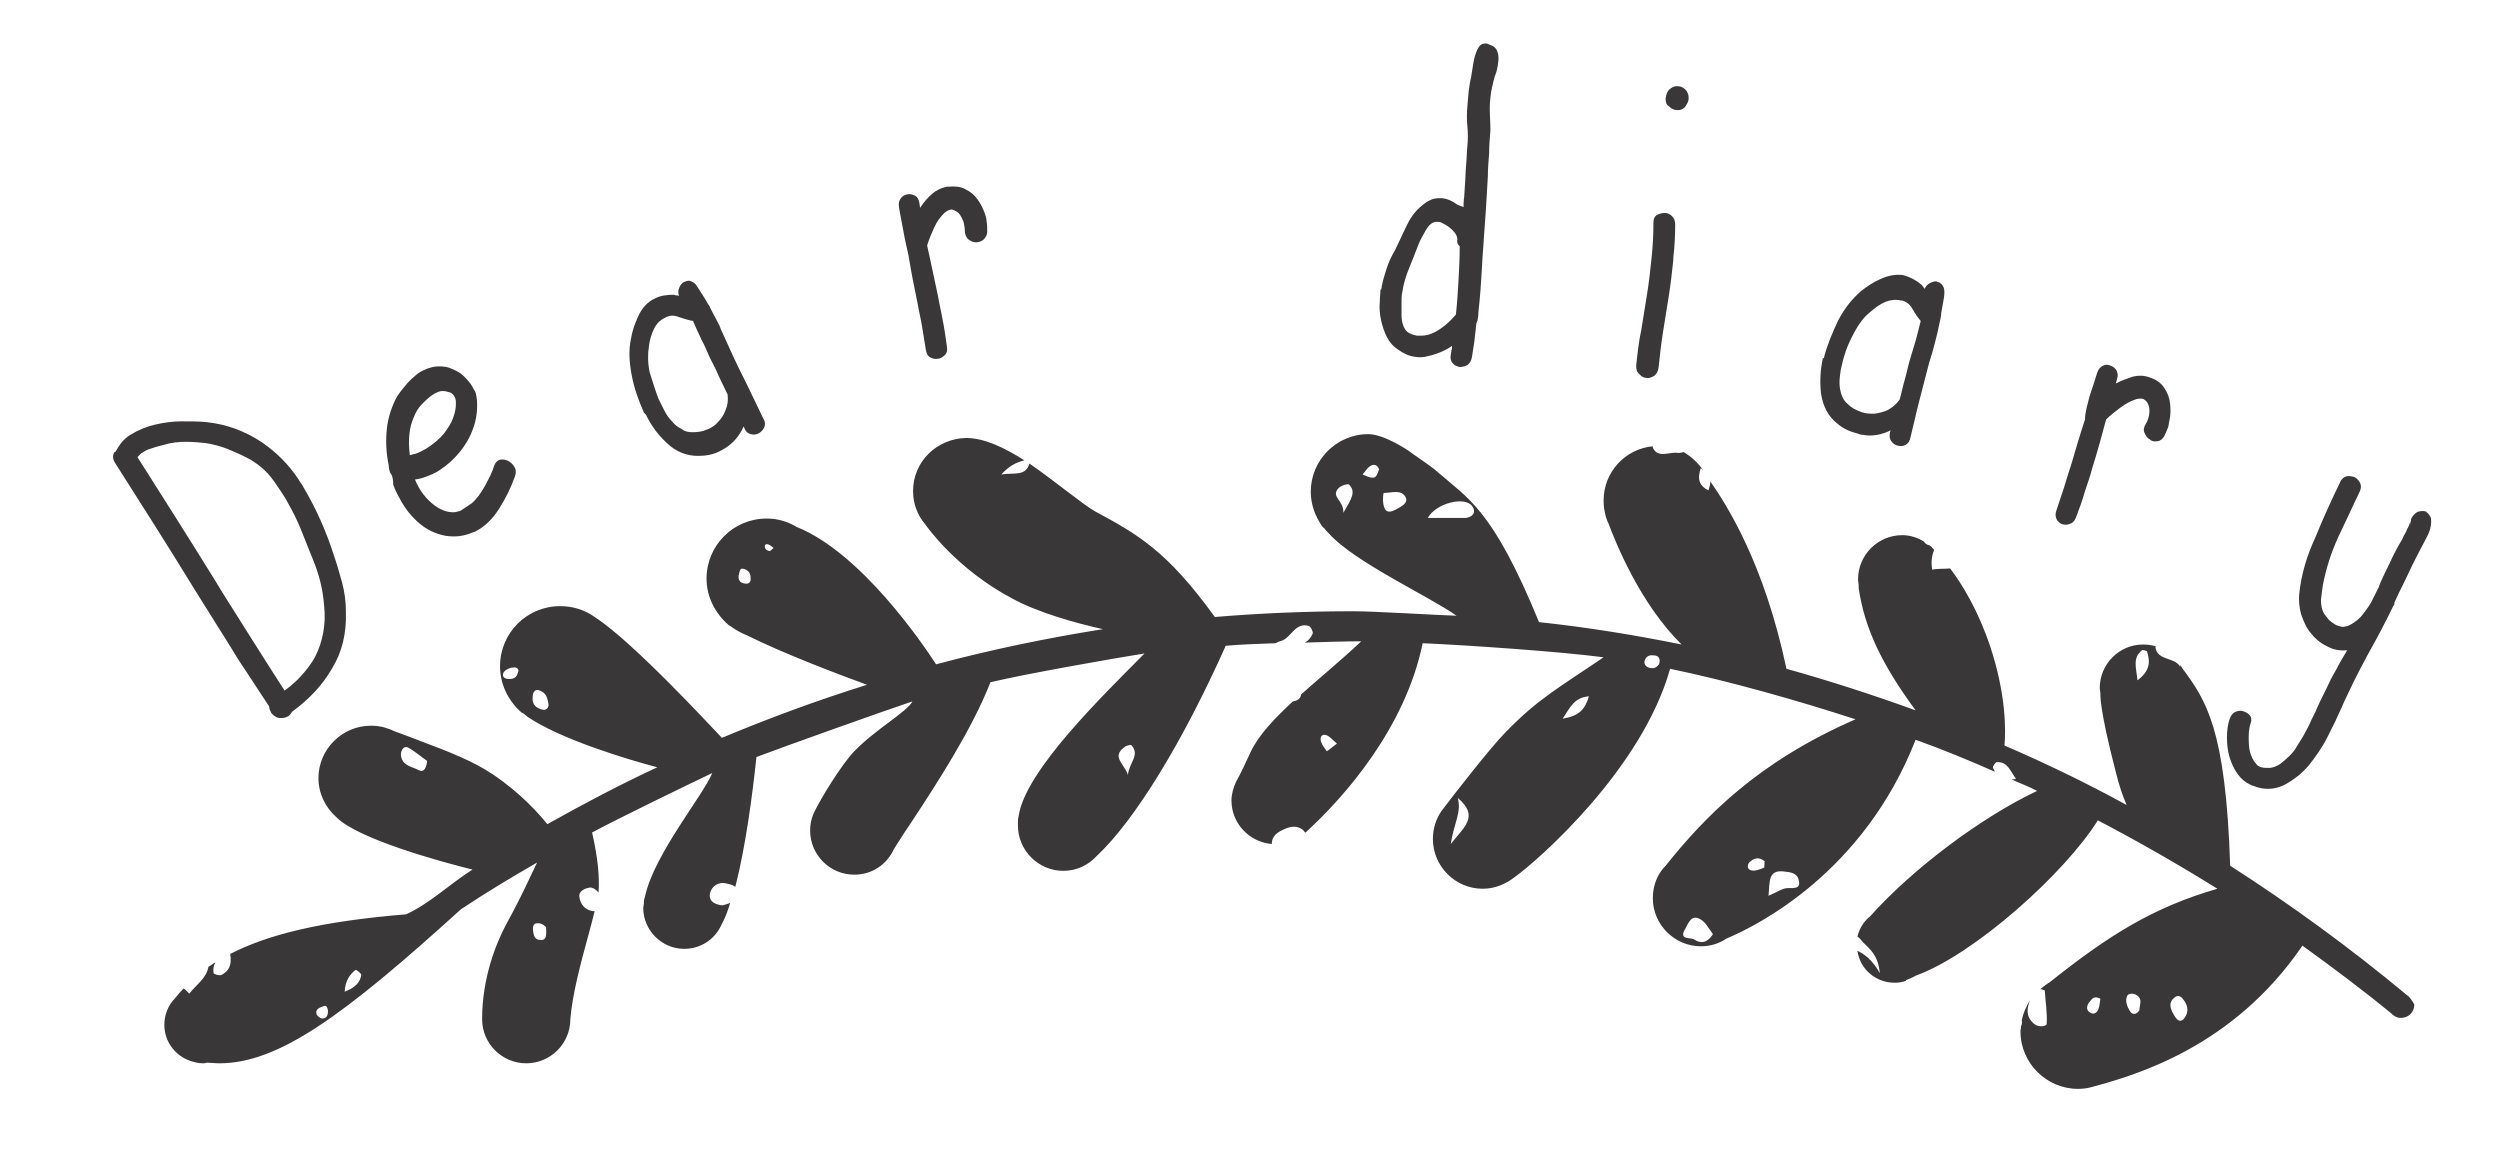 <svg xmlns="http://www.w3.org/2000/svg" viewBox="0 0 391 182">
  <style>
    .st0{fill:#3A3738;}
  </style>
  <g class="st0">
    <path d="M42.6 111.7c-.1-.1-.2-.2-.2-.3-.2-.3-.3-.6-.3-.9-1.3-2-2.7-4.1-4-6.1-.7-1-1.3-2-1.9-3-1.9-3-3.8-6.1-5.7-9.1C26.4 85.6 22.2 79 18 72.4c-.4-.6-.4-1.2-.1-1.7h.1l.1-.1c.6-1.1 1.3-2 2.3-2.6.1 0 .1-.1.2-.1 1.1-.7 2.4-1.2 3.7-1.5 1.3-.3 2.7-.5 4-.5 1.4 0 2.6 0 3.8.1 3.2.3 6.2 1.4 8.9 3.2 2.3 1.6 4.2 3.5 5.7 5.8.2.4.5.7.7 1.1 1 1.7 1.9 3.4 2.7 5.2.8 1.8 1.5 3.6 2.1 5.5.5 1.4.9 2.9 1.3 4.3.4 1.5.6 3 .6 4.6.1 3.4-.6 6.3-2.2 8.9-1.5 2.6-3.6 4.8-6.2 6.7-.2.3-.4.6-.6.7-.1.1-.3.1-.4.2h-.1c-.2.1-.4.1-.8.1s-.8-.2-1.2-.6zm1.9-3.7c1-.7 1.9-1.5 2.7-2.4.8-.9 1.5-1.8 2.1-2.9 1.2-2.4 1.7-5.1 1.4-7.9-.1-1.3-.3-2.6-.6-3.8-.3-1.2-.7-2.4-1.2-3.6l-1.8-4.5c-.6-1.5-1.3-2.9-2.1-4.3-.3-.6-.7-1.2-1.1-1.8-.5-.7-.9-1.4-1.4-2-.9-1.2-2-2.1-3.3-2.9-1.1-.6-2.2-1.1-3.4-1.6-1.2-.5-2.4-.8-3.6-1-1-.1-2-.2-3.1-.2s-2.2.1-3.2.4c-.8.2-1.6.4-2.4.7-.4.1-.8.3-1.1.5-.4.2-.6.5-.9.8 4 6.3 8 12.6 11.9 18.9 1.8 3 3.7 5.9 5.5 8.8 1.8 2.9 3.7 5.8 5.6 8.8z"/>
    <path d="M61.3 74.4c-.1-.2-.2-.4-.3-.5-.1-.3-.2-.7-.2-1.1-.4-1.9-.5-3.8-.3-5.7.2-1.9.8-3.6 1.6-5.1.4-.6.8-1.1 1.3-1.7.5-.6 1-1.1 1.5-1.5.5-.5 1.1-.8 1.8-1.1.1 0 .2-.1.3-.1.6-.2 1.1-.3 1.7-.3.7 0 1.4.1 2 .4.7.3 1.3.6 1.8 1.1.5.5 1 1 1.4 1.7.1.3.3.5.4.7.2.4.2.9.3 1.4.1 1.6-.1 3-.6 4.4s-1.2 2.6-2.1 3.7c-.9 1.1-1.9 2-3.1 2.8-.7.5-1.5.8-2.3 1.1-.5.2-1 .3-1.6.4.7 1.7 1.7 3 3 4 1.2.9 2.3 1.2 3.3 1.1.3-.1.5-.1.8-.2l1.8-1.2c.8-.7 1.5-1.7 2.1-2.8.6-1.1 1.1-2.1 1.4-3.1.2-.5.5-.8.9-.9.4-.1.9 0 1.3.2s.7.5 1 1c0 .1 0 .1.1.2.1.4.1.8-.1 1.3-.6 1.7-1.4 3.3-2.4 4.9s-2.2 2.8-3.7 3.6c-.3.1-.5.2-.8.3-1.3.5-2.5.6-3.9.4-1.6-.3-3.1-1-4.4-2.2-1-.9-1.8-1.9-2.5-3.1-.5-.9-1-1.8-1.3-2.7 0-.7-.1-1.1-.2-1.4zm2.8-3.2c.3-.1.6-.2.8-.2.6-.2 1.2-.5 1.7-.8.8-.5 1.6-1.1 2.3-1.8.7-.7 1.2-1.5 1.7-2.4.4-.9.7-1.8.7-2.8 0-.4 0-.7-.1-.9-.2-.5-.5-.9-1.1-1-.6-.2-1.1-.2-1.6 0l-.6.3c-.7.4-1.3 1-1.9 1.6-.6.6-1 1.3-1.3 2.1-.7 1.5-.9 3.6-.6 5.9z"/>
    <path d="M100.7 64.5c-.8-1.8-1.5-3.7-1.9-5.8-.4-2.1-.5-4-.1-5.8.2-1.2.6-2.3 1.1-3.4.5-1.1 1.2-2 2.2-2.6.1-.1.3-.1.4-.2.9-.5 2-.6 3-.6.1 0 .2.1.4.1.1 0 .3 0 .4.1-.1-.4-.2-.8 0-1.2.1-.4.4-.7.6-.9.1 0 .1-.1.2-.1.2-.1.5-.2.8-.2.4.1.8.3 1.1.7.3.5.6.9.9 1.4.3.5.6.9.9 1.5.1.1.3.4.4.7.4.7.7 1.4 1.1 2.1.2.4.4.7.5 1.1l1.5 3.3c.8 1.8 1.7 3.6 2.6 5.4.9 1.8 1.7 3.6 2.6 5.4.3.5.3 1 .1 1.4-.2.4-.5.7-.9.9-.4.2-.8.2-1.2.1-.4-.1-.8-.4-1-1l-.1-.2c-.6 1.4-1.6 2.6-2.9 3.4-.2.1-.5.3-.7.4-1.1.6-2.3.8-3.5.8-1.8 0-3.4-.6-4.9-2-1.4-1.3-2.5-2.8-3.3-4.5-.2-.1-.2-.2-.3-.3zm2.3-2.1l.9 1.8c.3.6.7 1.2 1.2 1.7.4.5.9.9 1.5 1.2.5.4 1.1.5 1.7.5.8 0 1.6-.1 2.2-.4.1 0 .2-.1.3-.1.6-.3 1.1-.6 1.5-1.1.5-.5.9-1.1 1.2-1.9.3-.7.4-1.5.3-2.4-.5-1-.9-1.9-1.4-2.9-.4-1-.9-1.9-1.4-2.9-.4-.9-.8-1.9-1.3-2.8-.4-.9-.9-1.9-1.3-2.9-.7-.1-1.5-.4-2.2-.6-.7-.3-1.4-.3-2 0-.1 0-.1.1-.2.1-.8.4-1.3.9-1.7 1.7-.4.8-.7 1.8-.8 2.7-.2 1.3-.2 2.6.1 4.1.5 1.6.9 2.9 1.4 4.2z"/>
    <path d="M141.3 36.2c-.2-1.2-.5-2.5-.7-3.8-.1-.6 0-1 .3-1.4s.6-.5 1-.6c.4-.1.8 0 1.2.2.4.2.6.6.7 1.2l.1.7c.6-.9 1.2-1.6 1.9-2.2.7-.6 1.4-.9 2.3-1.1h.3c1-.1 1.9 0 2.6.4.8.4 1.4.9 1.9 1.6s.9 1.5 1.2 2.4c.1.3.2.7.2 1 .1.5.1 1 .1 1.6 0 .6-.3 1-.6 1.3-.4.3-.8.4-1.2.4-.4 0-.8-.2-1.2-.5-.3-.3-.5-.8-.5-1.3 0-.4-.1-.9-.2-1.4-.2-.5-.4-.9-.7-1.3-.3-.3-.7-.5-1-.6-.4-.1-.8.1-1.3.5-.7.7-1.2 1.4-1.6 2.3-.4.9-.8 1.8-1.1 2.8.6 2.6 1.1 5.2 1.7 7.9.2 1.2.5 2.4.7 3.6.3 1.4.5 2.9.7 4.3.1.5 0 1-.3 1.3-.3.3-.7.6-1.1.6-.4.1-.8 0-1.2-.2-.4-.2-.6-.6-.7-1.2-.2-1.3-.4-2.5-.6-3.7s-.5-2.4-.7-3.6c-.5-2.4-1-4.9-1.4-7.4-.3-1.4-.6-2.6-.8-3.8z"/>
    <path d="M216.1 44.8c.2-1 .5-2 .8-2.9.3-.9.7-1.8 1.3-2.8.5-1.1 1.1-2.3 1.7-3.6.6-1.3 1.3-2.3 2.2-3.1 1-.9 1.9-1.4 2.9-1.4h.6c.8.1 1.5.4 2.3 1 .2.1.3.1.5.2s.4.1.5.2c0-.5 0-1 .1-1.6 0-.5.1-1.1.1-1.6.1-1.2.1-2.3.2-3.4.1-1 .1-2.1.2-3 .1-1 .1-2 0-3s-.1-2.1 0-3.2c.1-.8.1-1.5.2-2.3.1-.8.2-1.5.4-2.3 0-.2.1-.6.2-1.3s.2-1.3.4-2c.2-.6.4-1.2.8-1.6.2-.2.5-.3.9-.3.2 0 .4.1.6.2.6.2 1 .5 1.2 1.1.2.5.2 1.2.1 1.8-.1.7-.2 1.3-.5 2-.2.6-.3 1.2-.4 1.6-.1.3-.1.6-.2.9-.1.8-.2 1.7-.2 2.5 0 1.1.1 2.3.1 3.5-.1 1.2-.2 2.4-.2 3.6-.1 1.2-.2 2.5-.2 3.6-.2 3.7-.4 6.8-.6 9.3-.2 2.5-.3 4.6-.4 6.2-.1 1.6-.2 3-.3 4-.1 1-.2 1.8-.2 2.3-.1.5-.1.8-.2.9 0 .1-.1.2-.1.3l-.3 2.7c-.1.9-.3 1.8-.4 2.6-.1.5-.3.9-.7 1.2-.4.2-.8.3-1.2.3-.4-.1-.8-.2-1.1-.6-.3-.3-.4-.8-.3-1.3 0-.2.1-.4.1-.7.1-.2.1-.4.1-.7-1.3.9-2.7 1.4-4.2 1.7-.6.1-1.1.1-1.6 0-.9-.1-1.8-.5-2.6-1.1-.8-.5-1.4-1.2-1.8-2-.4-.8-.7-1.7-.9-2.6-.2-.9-.3-1.9-.2-2.9 0-.7.1-1.3.1-1.9.1.1.2-.2.2-.5zm3.2 1c-.1.4-.1 1-.1 1.6v1.9c0 .6.1 1.2.3 1.7.2.5.5.9.9 1.1.4.2.7.3 1.2.4h.7c.7 0 1.4-.2 2-.5.6-.3 1.2-.7 1.8-1.2s1.1-1 1.6-1.6c.2-1.7.3-3.5.4-5.2.1-1.7.2-3.6.2-5.5-.3-.2-.4-.5-.4-.9.1-.4-.1-.8-.3-1.1-.3-.4-.6-.7-1-1-.4-.3-.8-.5-1.2-.7-.2-.1-.4-.1-.5-.1h-.4c-.6.1-1.1.6-1.5 1.3s-.8 1.4-1.1 2.1c-.5 1.3-1 2.6-1.5 3.8-.5 1.2-.9 2.5-1.1 3.9z"/>
    <path d="M255.9 57.2c.2-1.9.4-3.8.8-5.6.3-1.9.6-3.7.9-5.6.3-1.8.5-3.7.7-5.6.2-1.9.3-3.7.3-5.6 0-.6.2-1 .6-1.2.4-.2.8-.3 1.2-.3.4 0 .8.2 1.1.5.3.3.5.7.5 1.3 0 1.8-.1 3.6-.3 5.3v.3c-.2 1.9-.4 3.7-.7 5.6-.3 1.8-.6 3.7-.9 5.6-.3 1.9-.5 3.7-.7 5.6-.1.6-.3 1-.7 1.3-.4.2-.8.4-1.2.3-.4 0-.8-.2-1.1-.6-.4-.3-.5-.7-.5-1.3zm4.6-41.8c.1-.7.3-1.2.7-1.5.4-.3.8-.5 1.3-.4.5 0 .9.3 1.2.6.2.3.4.7.4 1.1v.2c0 .3-.1.6-.3.9-.3.7-.9 1-1.6.9-.5 0-.9-.3-1.2-.6-.4-.2-.5-.7-.5-1.2z"/>
    <path d="M285.3 55.8c.5-1.9 1.3-3.8 2.2-5.7 1-1.9 2.2-3.4 3.6-4.6.9-.7 1.9-1.4 3.1-1.9 1.1-.5 2.2-.7 3.3-.6.1 0 .3.1.4.1 1 .3 1.9.8 2.7 1.5.1.1.1.2.2.3.1.1.2.2.2.3.2-.4.4-.7.8-.9.4-.2.7-.3 1-.3.1 0 .1 0 .2.1.3 0 .5.2.7.4.3.3.4.7.4 1.2 0 .6-.1 1.1-.2 1.6s-.2 1.1-.3 1.7c0 .2 0 .4-.1.8-.2.8-.3 1.5-.5 2.3l-.3 1.2c-.3 1.2-.6 2.3-1 3.5-.5 1.9-1 3.9-1.5 5.8s-.9 3.8-1.4 5.8c-.1.6-.4 1-.8 1.2-.4.2-.8.2-1.2.1-.4-.1-.7-.3-1-.7-.3-.4-.3-.8-.2-1.4l.1-.3c-1.4.7-2.9 1-4.4.7-.3 0-.5-.1-.8-.2-1.2-.3-2.3-.8-3.2-1.6-1.4-1.1-2.2-2.7-2.5-4.7-.2-1.8-.1-3.7.3-5.5.2.1.2-.1.2-.2zm3.1 0c-.2.6-.3 1.3-.5 2-.1.7-.2 1.4-.2 2 0 .7.1 1.3.3 1.9.2.6.5 1.1 1 1.5.6.6 1.2.9 2 1.2.1 0 .2.1.3.1.6.2 1.2.2 1.9.2.7-.1 1.5-.3 2.1-.6.7-.4 1.3-.9 1.8-1.6.3-1 .5-2.1.8-3.1.3-1 .5-2.1.8-3.1l.9-3c.3-1 .5-2 .8-3.1-.5-.6-.9-1.2-1.3-1.9s-.9-1.1-1.6-1.3h-.2c-.8-.2-1.6-.1-2.4.2-.9.4-1.6.9-2.4 1.6-1 .8-1.8 1.9-2.5 3.2s-1.2 2.4-1.6 3.8z"/>
    <path d="M326.8 62c.4-1.2.8-2.4 1.2-3.7.2-.6.5-.9.9-1.1s.8-.2 1.2 0c.4.1.7.4.9.7.2.4.3.8.1 1.4l-.2.7c.9-.5 1.8-.8 2.7-1.1.8-.2 1.7-.2 2.5.1.1 0 .2.1.3.1.9.3 1.7.9 2.1 1.6.5.7.8 1.5.9 2.4s.1 1.8-.1 2.7c-.1.3-.1.7-.2 1-.2.5-.4 1-.6 1.4-.3.5-.7.8-1.1.8-.5.1-.9 0-1.2-.3-.4-.2-.6-.6-.8-1-.2-.5-.1-.9.2-1.4.2-.3.4-.8.5-1.3.1-.5.1-1 0-1.4-.1-.4-.3-.8-.6-1-.3-.3-.7-.3-1.3-.2-.9.3-1.7.7-2.5 1.3-.8.6-1.6 1.2-2.3 1.9-.7 2.6-1.4 5.2-2.2 7.7-.3 1.2-.7 2.3-1.1 3.5-.4 1.4-.9 2.8-1.4 4.1-.2.5-.5.9-.9 1-.4.2-.8.2-1.2.1-.4-.1-.7-.4-.9-.7-.2-.4-.3-.8-.1-1.4l1.2-3.6c.4-1.2.7-2.4 1.1-3.5.7-2.4 1.4-4.8 2.2-7.2 0-1.2.4-2.3.7-3.6z"/>
    <path d="M366 75.4c.2-.5.6-.8 1-.9.4-.1.8 0 1.2.1.4.2.7.5.9.9.2.4.2.8 0 1.3-1.1 2.4-2.3 4.8-3.4 7.2-1.1 2.4-1.9 4.9-2.4 7.5-.1.7-.2 1.4-.3 2.3 0 .8.1 1.5.5 2.2.2.3.5.6.7.9.3.3.6.5.9.7.3.2.6.3 1 .4.3.1.7 0 1.1-.1.7-.3 1.4-.8 2-1.4.6-.7 1.1-1.4 1.6-2.2l.6-1.2.6-1.2c.3-.9.7-1.6 1-2.3.4-.8.8-1.6 1.2-2.5.4-.8.8-1.6 1.3-2.4.2-.3.3-.6.5-1 .2-.3.4-.7.5-1 .1-.1.1-.2.2-.4.1-.1.1-.3.2-.5l.1-.2s0 .3.1.6c-.1-.5-.1-1 .2-1.4.3-.4.6-.7 1-.8.4-.1.8-.1 1.1 0 0 0 .1 0 .1.1.3.2.5.5.7.9.1.8 0 1.6-.4 2.5-.4.8-.8 1.6-1.2 2.3-.6 1.2-1.2 2.3-1.7 3.4s-1.1 2.3-1.7 3.5l-.7 1.5c0 .3-.1.5-.2.6-1.3 2.7-2.7 5.3-4.1 7.8-.9 1.7-1.8 3.4-2.6 5.1-.4.9-.9 1.8-1.3 2.8-.4.8-.7 1.6-1.1 2.4l-1.2 2.4c-.8 1.6-1.8 3-2.9 4.4-1.1 1.3-2.4 2.3-3.9 3.1-1.5.7-3.1.8-4.8.1-.1 0-.3-.1-.5-.2-.8-.4-1.4-.9-1.9-1.6-.6-.8-1-1.7-1.3-2.7-.3-1-.4-2-.4-3 0-1.1.1-2 .4-2.9.2-.5.4-.9.8-1.1.4-.2.8-.3 1.2-.2.4.1.8.3 1.1.6.3.3.4.8.2 1.3-.2.6-.3 1.3-.3 2.1s0 1.6.2 2.4c.2.7.5 1.4 1 1.9.1.2.3.3.5.4.4.2.9.2 1.5.2s1.2-.3 1.7-.6c.5-.4 1-.8 1.5-1.3s.9-1 1.2-1.6c.4-.6.7-1.1 1-1.6.4-.8.9-1.6 1.2-2.4l.6-1.2c.5-1.2 1.1-2.4 1.7-3.6.5-1.1 1-2.1 1.6-3.1.5-1 1.1-2 1.7-3h-.1c-1.1.1-2.1-.1-3-.6-.1 0-.1-.1-.2-.1-1-.5-1.8-1.2-2.4-2-.7-.8-1.1-1.8-1.5-2.9-.3-1.1-.4-2.2-.3-3.2.3-3 1.2-6 2.5-8.8 1.3-3.2 2.6-6 3.9-8.7z"/>
    <path d="M376.4 155.6c-8.9-7.4-18.1-14.1-27.6-20.2-.7-21.5-3.8-25.9-7.5-30.9l-.3-.5v.3c-.9-1.6-3.6-.9-3.9-3.1l.1-.1c-.6-.2-1.3-.3-2-.3-3.8 0-6.8 3.1-6.8 6.8 0 .3.1.6.1.9 0 .1-.2 2.2 2.4 12.2.5 2.1 1.1 3.8 1.7 5.2-6.2-3.4-12.6-6.5-19.1-9.3.2-2.2.3-7.8-2.2-15.4-1.9-5.7-4.4-9.8-6.3-12.3-.9.1-2 0-2.8.2-.2-1.1-.1-2.1.3-3.1-.2-.2-.4-.5-.7-.7-.5-.1-.7-.3-.9-.6-1-.6-2.1-1-3.4-1-3.8 0-6.9 3.1-6.9 6.9 0 .4.1.7.1 1v.4c.9 6.2 3.6 11.9 8.9 19.1-6.6-2.4-13.4-4.6-20.2-6.5-3.5-16.6-9.4-25.7-11.9-29.3 0 .4-.1.8-.3 1.4-1.4-.7-1.8-1.7-1.2-3.5l.4.4c-.8-1.2-1.9-2.2-3.1-2.9-.3.1-.7.2-1.2.1-1.3 0-2.9.8-3.6-.8v-.2c-4.3.4-7.7 4-7.7 8.5 0 .8.1 1.5.3 2.3 0 .1.1.4.3.9 0 .1.1.2.1.2 1.2 3.2 5 12.7 11.5 19.1-7.4-1.5-14.8-2.7-22.3-3.5-7.3-17.8-11.1-19.3-16-23.6-1.3-1.1-3.5-2.5-4.4-3.2 0 0-3.8-2.6-6.3-2.6-5 0-9 4.1-9 9 0 2 .7 3.8 1.7 5.3.1.1.2.3.4.4.2.3.5.6.7.8 4 4.5 15.6 9.8 20 12.9-3.2-.1-12.9-.7-16.1-.7-7.3 0-14.5.3-21.7.9-7.5-10.4-12.2-13-18.7-16.5-2.1-1.2-6.1-4.6-10.3-7.5-.6 2-2.2 1.4-4.4 1.7 1.3-1.4 2.4-1.9 3.6-2.2-3.1-2-6.3-3.5-9.1-3.5-4.6.1-8.3 3.7-8.3 8.3 0 2 .7 3.8 1.9 5.2.2.3 4.9 7 13.6 11.6 4 2.2 10.1 3.9 14.2 4.8-8.8 1.4-17.5 3.2-26.1 5.5-2.2-3.4-11.7-17.3-21.6-21.4-.1 0-.3-.1-.4-.2-1.4-.8-2.9-1.2-4.5-1.2-5.2 0-9.4 4.2-9.4 9.4 0 2.9 1.4 5.5 3.5 7.3.1 0 .1.1.2.1.8.6 1.7 1.1 2.7 1.5 5.8 2.9 14.6 6.2 18.7 7.7-7.7 2.4-15.3 5.2-22.7 8.3-.9-.9-13.8-15-19.9-18.9-1.5-1.1-3.4-1.7-5.4-1.7-5.2 0-9.4 4.2-9.4 9.4 0 2.7 1.2 5.2 3 6.9.2.2.4.4.7.5.2.2.4.3.6.5 5.1 3.5 15.7 6.7 20.3 7.9-5.8 2.7-11.5 5.7-17.2 8.9-1.2-1.5-4.1-4.8-8.4-7.7-3.2-2.2-7.2-3.7-11.7-5.4-1.3-.5-2.6-1-4-1.5-.3-.2-.7-.3-1-.4-.1 0-.2-.1-.3-.1-.7-.2-1.4-.3-2.2-.3-4.5 0-8.2 3.7-8.2 8.2 0 2.4 1.1 4.6 2.8 6.1 3.3 3.4 16.4 7 21.3 8.2-3.5 2.2-6.8 5.4-10.4 7-13.4 1.1-21.7 3.2-27.5 6.2.3 1.7-.2 2.7-1.4 3.3-.3.1-1.1-.1-1.2-.3-.1-.7 0-1.2.3-1.7-.4.2-.7.5-1.1.7-.3 1.8-1.9 2.8-3 4.2-.6-.6-.8-.8-.9-.8-.5.5-.9 1-1.3 1.5-1.1 1.1-1.7 2.6-1.7 4.2 0 2.6 1.7 4.8 4 5.6.6.2 1.3.4 2 .4.2 0 .4 0 .6-.1.6 0 1.3.1 2 .1 9.3 0 19.5-7.5 37.8-24.1 3.9-2.6 7.9-5 11.9-7.3-.4.8-.7 1.5-1.1 2.3-1.1 2.4-2.8 5.7-3.7 7.3-1.6 3-3.8 8.4-3.8 14.9 0 3.8 3.1 6.9 6.9 6.9 3.8 0 6.9-3.1 6.9-6.9.3-3.8 1.6-8.7 2.7-12.7.4-1.5.8-2.9 1.1-4.2h-.3c-1.3-.2-2-1.2-2.1-2.3-.1-.7.7-1.3 1.8-1.4.5.1.9.4 1.2.8.3-3.5-.6-7.6-1-9.4 4.5-2.4 14.2-7.1 18.8-9.3-1.5 3.6-9 12.6-10.5 19.2-.1.3-.2.7-.2 1v.2c0 .2-.1.5-.1.7 0 3.5 2.9 6.4 6.4 6.4 2.6 0 4.8-1.5 5.8-3.7.5-.9 1-2.1 1.4-3.5-.4.2-.9.3-1.2.4-1-.1-2-.5-2-1.5 0-1.2 1.1-2.1 2.2-2 .5.1 1.3.2 1.8.6 1.6-6.2 2.7-14.5 3.3-20.3 4.2-1.6 20.2-7.3 24.4-8.7-.8 1.6-5.7 4.3-9.1 7.8-2 2.1-5.2 7.3-6.3 9.6-.4.9-.6 1.8-.6 2.8 0 3.8 3.1 6.9 6.9 6.9 2.8 0 5.1-1.6 6.2-4 .7-1.1 1.5-2.4 2.4-3.7 4.5-6.8 9.9-15.2 12.7-22.4 5.5-1.3 18.5-3.6 24.1-4.5-6.3 6.4-18.7 18.3-19.7 25.5-.1.3-.1.7-.1 1v.4c0 3.9 3.2 7.1 7.1 7.1 2.1 0 3.9-.9 5.2-2.3 6-5.6 13.5-17.9 20.2-32.9 2.1-.2 4.9-.3 7.8-.4.3-.2.7-.3 1-.4 1.5-.6 2.1-2.9 4.2-2.3.3.1.7.9.6 1.2-.3.7-.7 1.1-1.2 1.4 3.3-.1 6.5-.2 8.8-.2-3.3 3.1-6.6 5.8-9.4 8.3-.1.7-.6 1-1.3 1.1-2.9 2.7-5.3 5.2-6.6 7.9-.7 1.5-1.4 3.1-2.3 4.7-.4.9-.7 1.9-.7 2.9 0 3.6 2.8 6.5 6.3 6.8 0-1.2.8-1.9 2.4-2.5 1.3-.5 2.4 0 2.8.7h.1l.1-.1.1-.1c5.9-5.4 15.4-16.2 18.1-29.4 6.9.3 21.5 1.3 28.3 2.2-6.9 4.7-10.3 6.5-15.4 11.8-2.2 2.2-8.2 9.9-10 12.3-.8 1.2-1.3 2.7-1.3 4.3 0 4.3 3.5 7.8 7.8 7.8 2 0 3.7-.8 5.1-1.9 3.6-2.6 19.8-16.8 24.2-32.5 9.2 1.9 20.1 5 29 7.9-15.4 6.7-23.6 15.3-29.7 22.9-1.3 1.3-2 3.1-2 5.1 0 4.1 3.4 7.5 7.5 7.5 1.5 0 2.8-.4 4-1.2 5-2.1 21.5-10.4 29.6-31.1 4.2 1.5 8.3 3.2 12.4 5l-.3-.6c-.1-.2.4-.9.6-.9 1.7-.1 2.1 1.4 3 2.6-.2.1-.5.1-.7.1 1.3.6 2.7 1.1 4 1.8-8.7 4.1-19.5 12.2-26.1 19.6-1 .8-1.7 1.9-2 3.2.2.1.3.2.4.3.9 1.3 2.8 2 3.1 5.4-1.2-2.1-2.3-2.9-3.5-3.5.4 2.9 2.9 5 5.8 5 .6 0 1.3-.1 1.8-.3v-.1c.5-.2 1-.4 1.5-.7 9.2-3.3 23.4-16.1 28.5-24.3 6.3 3.3 12.6 6.9 18.7 10.7-10 2.9-16.9 7.2-26.2 14.6-.5.3-1 .7-1.5 1.1.2 0 .4.1.7.2.1 1.7.4 3.5.3 5.2 0 .5-1.4.6-2 0-1.3-1.1-1.1-2.4-.6-3.7-.6 1-1.1 2.1-1.3 3.2.1.3 0 .6-.1.9 0 .3-.1.5-.1.8 0 5 4.1 9 9 9 .8 0 1.5-.1 2.2-.3 6.6-1.8 22-6.1 32.9-22.1 4.7 3.4 9.4 6.9 13.9 10.6.2.2.3.3.5.4.3.2.6.3 1 .3 1.2 0 2.1-.9 2.1-2.1-.3-.5-.7-1.2-1.2-1.5zM210.1 80.2c.1-2-2.1-2.5-.7-3.9.4-.4 1.5-.7 1.6-.5 1.1 1.1.4 2.2-.9 4.4zm4.5-5.5c-.5 0-1-.3-1.5-.5.4-.4.7-1 1.2-1.3.6-.4 1.1-.2 1.4.5-.3.7-.4 1.4-1.1 1.3zm3.7 5c-1.5.8-1.9 0-2-1.4 0-.4 0-.8.1-1.2 1.2 0 2.7-.6 3.4.6.6 1-.8 1.6-1.5 2zM116.2 91.2c-.7-.2-.8-.9-.6-1.5.1-.3.1-1 .8-.7.7.2 1 .7 1 1.4.1.9-.6 1-1.2.8zm4.2-5c-.2 0-.6-.2-.7-.4-.2-.4-.1-.9.6-.6.2.1.4.3.7.5-.3.2-.5.5-.6.5zm-39.4 19c-.2.8-.7 1-1.4 1s-1.2-.4-.8-1.1c.3-.4 1-.7 1.5-.7.4-.1 1 .2.7.8zm3.9 5.8c-1-.2-1.7-.8-1.6-1.9 0-.6.2-1.2.8-1.2 1.5.4 1.5 1.4 1.7 2.3 0 .6-.5.9-.9.8zm-19.3 9.5c-1.1-.6-2.8-.7-2.9-2.5 0-.6.4-1.4 1.1-1.1 1.1.6 2.1 1.5 3 2.1-.1 1.1-.5 1.8-1.2 1.5zm-15.2 38.8c-.3 0-.8-.4-.9-.7-.2-.7.4-1 1-1.2.7-.3.7.3.8.7 0 .5-.1 1.2-.9 1.2zm3.5-4.2c.1-1.7.8-2.7 1.7-3.4.1-.1 1 .6.9.8-.2 1.2-1 2-2.6 2.6zm30.6-8.1c-.8 0-1-.6-1.1-1.2-.1-.6-.1-1.4.6-1.4.8-.1 1.4.6 1.4.6.1 1.5 0 2.1-.9 2zm91.9-25.8c-.5-1.7-2.6-2.8-.6-4.3.3-.3 1.1-.5 1.2-.3 1.3 1.5-.4 2.7-.6 4.6zm31.1-3.7c-.3-.5-.7-.9-.9-1.5-.2-.7.1-1.3.9-1 .5.2.9.7 1.6 1.3-.7.5-1.1.9-1.6 1.2zM229.3 81h-6c1.3-2.3 5.7-3.4 6.9-1.9.7.9.3 1.7-.9 1.9zm-2.4 51c.5-3.3 1.7-4.9 1.1-7.2 3.4 2.9 1 4.5-1.1 7.2zm17.5-19.6c1.2-1.8 1.8-3.3 4.1-3.5-.6 2.1-1.6 3.1-4.1 3.5zm15.1-8.6c-.1.3-.7.8-1.1.7-.6 0-1.3-.3-1.2-1.1.2-.7.7-1 1.4-.9.9 0 1.1.6.9 1.3zm5.4 43.1c-.6-.3-2.3.1-1.4-1.5.5-.8.9-2.4 2.3-1.7.9.4 1.5 1.6 2.1 2.4-1 1.6-2.1 1.4-3 .8zm11-11.2c-.7.3-1.5.6-2.1.4-.6-.2-.6-1 0-1.4.6-.5 1.3-.7 2.2 0-.1.3 0 1-.1 1zm3.7 3.2c-.8 0-1.6.6-3 1.2.2-2.2-.1-4.1 2.4-3.8.9.1 2.1.2 2.3 1.3.4 1.4-.6 1.3-1.7 1.3zm54.7-32.5c-.2-2-.8-3.5.7-4.7.1-.1.8.1.8.2.5 1.6.5 3-1.5 4.5zm-6.1 51.4c-.2.6-.8 1-1.4.5-.6-.4-.4-1.1 0-1.6s.7-1 1.7-.5c-.1.5-.1 1.1-.3 1.6zm6.4.2c-.5.8-1.2.7-1.5.1-.4-.6-.7-1.5-.5-2.1.1-.7 1-.7 1.5-.4 1.1.6.5 1.6.5 2.4zm6.9 1.4c-.6.6-1.1 0-1.4-.5-.6-1-1.1-2 0-2.9.6-.5 1.1 0 1.2.1 1.2 1.4.9 2.5.2 3.3z"/>
  </g>
</svg>
